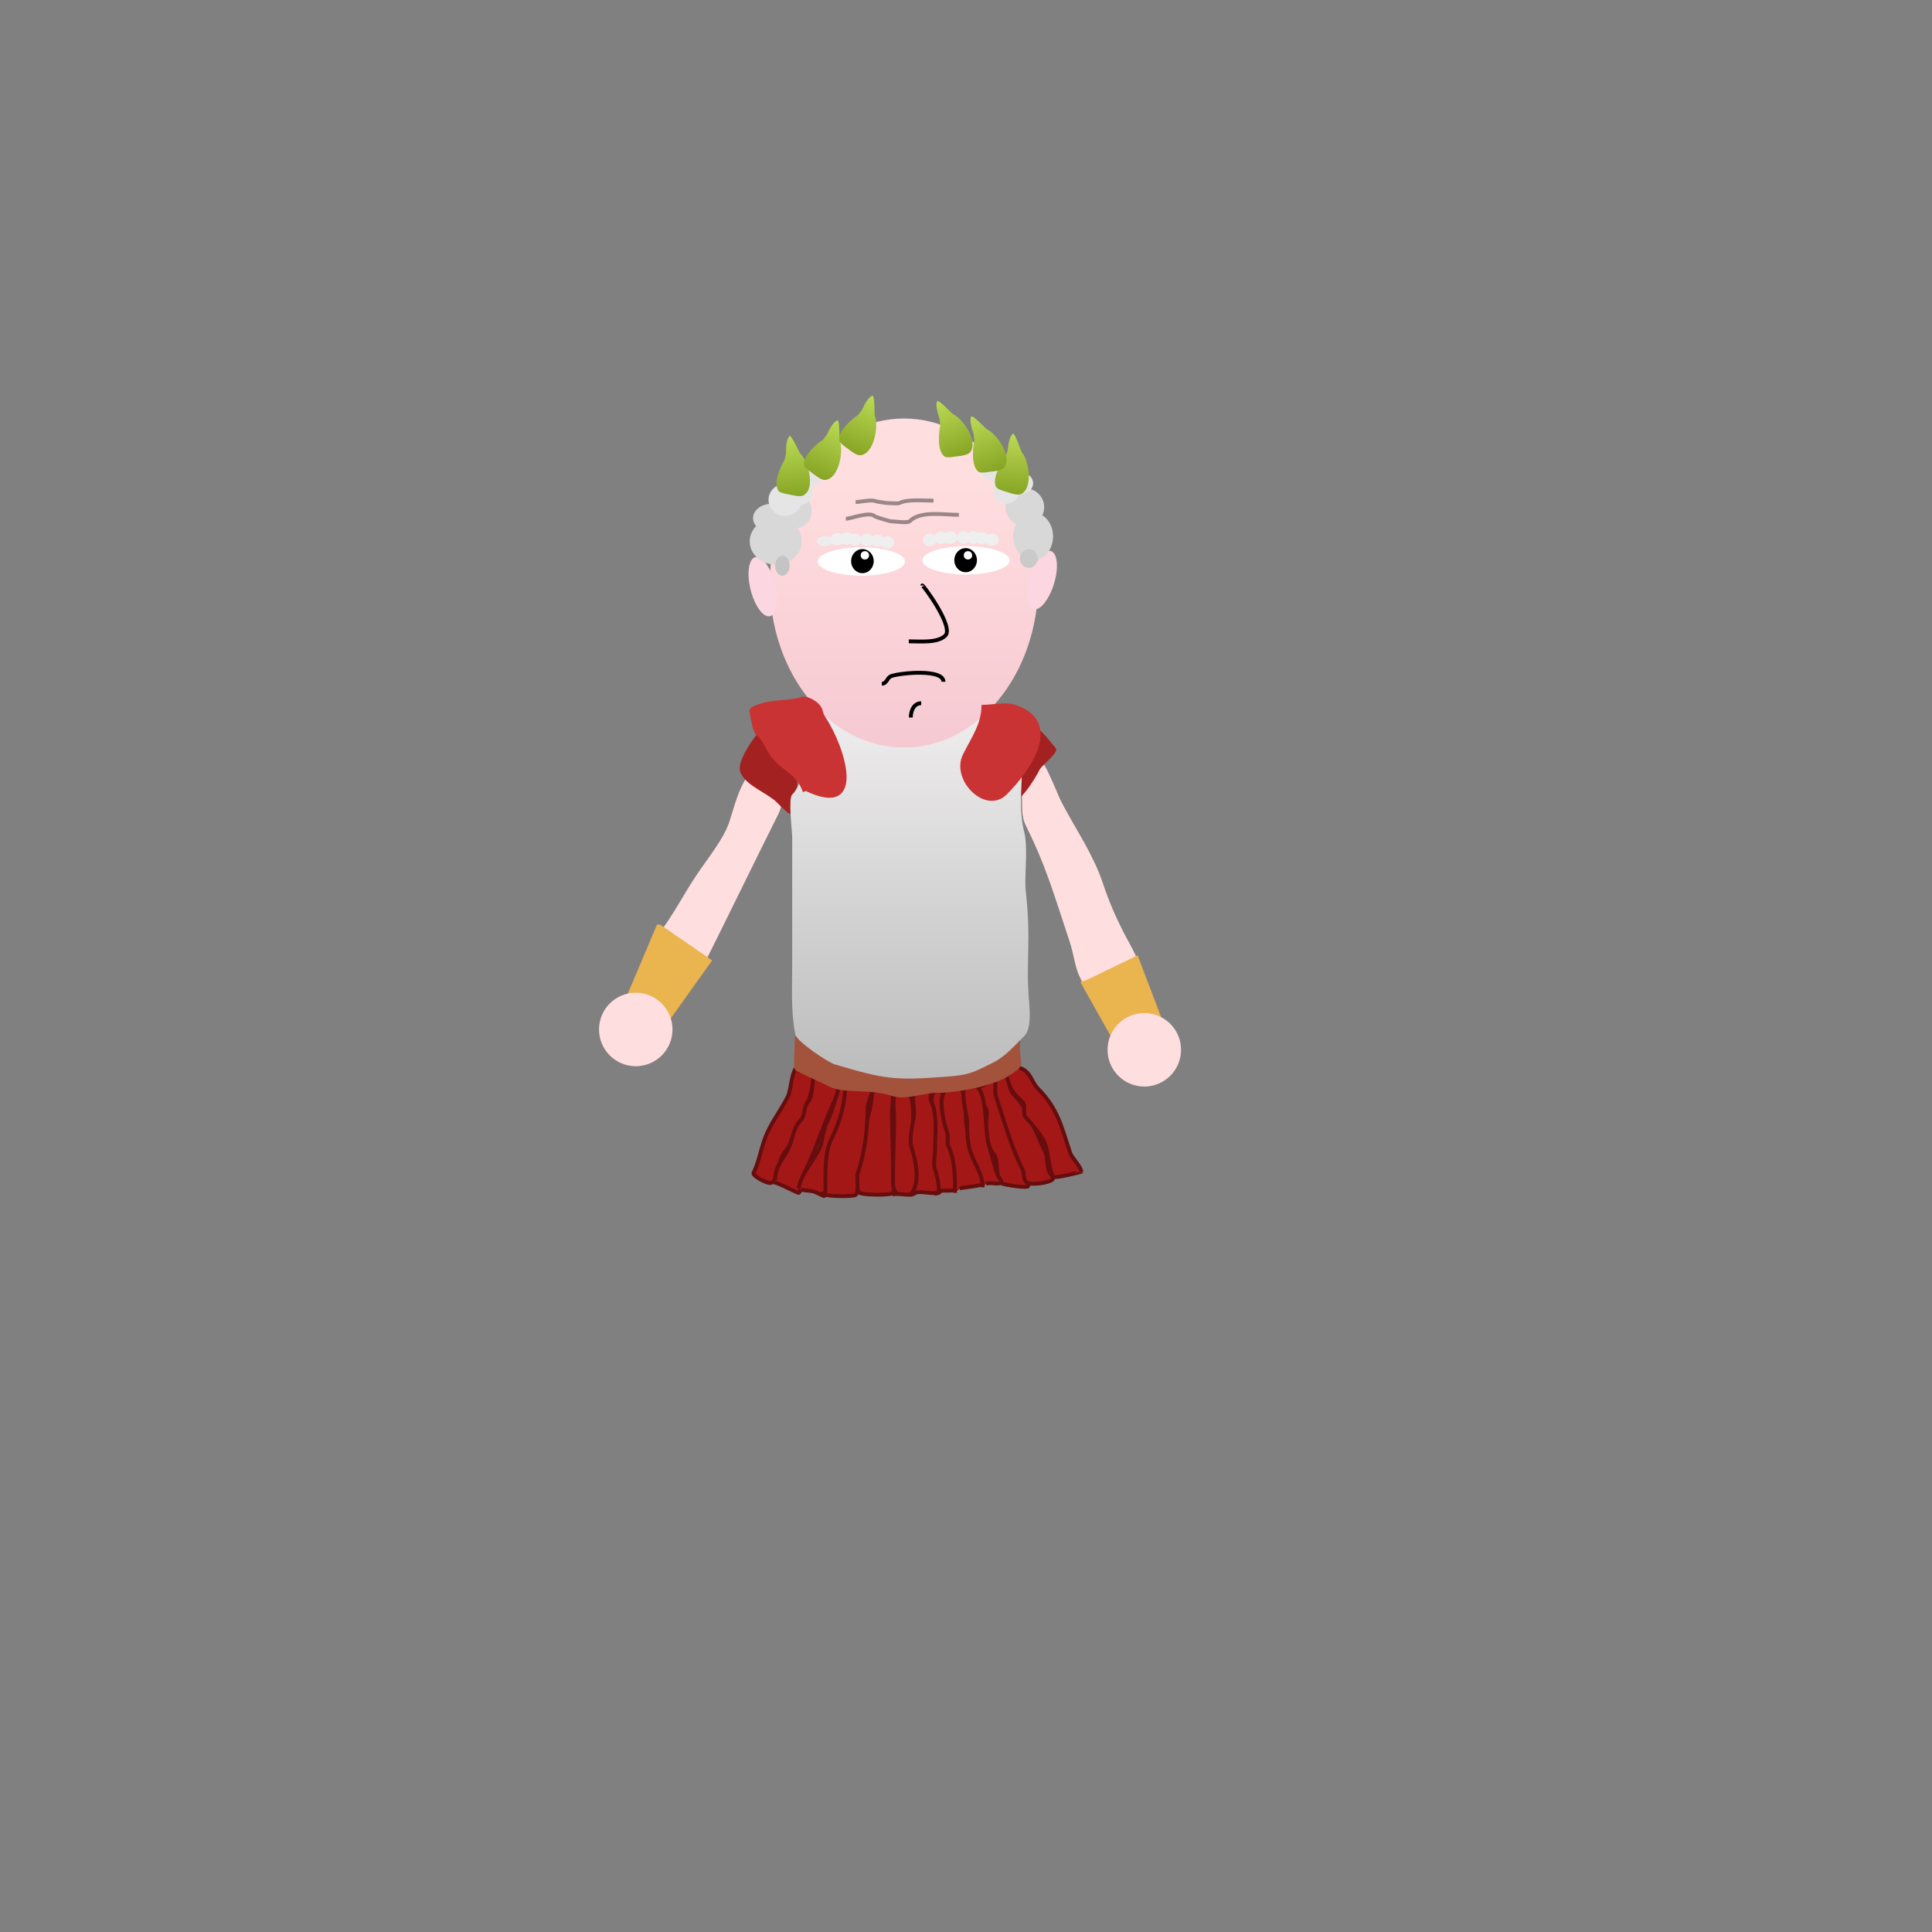<?xml version="1.0" encoding="utf-8"?>
<svg viewBox="0 0 500 500" xmlns="http://www.w3.org/2000/svg" xmlns:bx="https://boxy-svg.com">
  <rect x="0" y="0" width="500" height="500" fill="#808080" stroke="none"/>
  <defs>
    <pattern id="pattern-0" x="0" y="0" width="25" height="25" patternUnits="userSpaceOnUse" viewBox="0 0 100 100">
      <rect x="0" y="0" width="50" height="100" style="fill: black;"/>
    </pattern>
    <linearGradient id="gradient-3" gradientUnits="userSpaceOnUse" x1="239.277" y1="93.113" x2="239.277" y2="227.429" gradientTransform="matrix(1, 0, 0, 0.834, 0, 37.69)">
      <stop offset="0" style="stop-color: rgb(255, 222, 223);"/>
      <stop offset="1" style="stop-color: rgb(246, 201, 210);"/>
    </linearGradient>
    <linearGradient id="gradient-0" gradientUnits="userSpaceOnUse" x1="205.05" y1="112.688" x2="205.05" y2="128.36">
      <stop offset="0" style="stop-color: rgba(187, 218, 85, 1)"/>
      <stop offset="1" style="stop-color: rgba(135, 165, 36, 1)"/>
    </linearGradient>
    <linearGradient id="gradient-1" gradientUnits="userSpaceOnUse" x1="219.684" y1="103.527" x2="219.684" y2="119.199">
      <stop offset="0" style="stop-color: rgba(187, 218, 85, 1)"/>
      <stop offset="1" style="stop-color: rgba(135, 165, 36, 1)"/>
    </linearGradient>
    <linearGradient id="gradient-2" gradientUnits="userSpaceOnUse" x1="223.274" y1="101.865" x2="223.274" y2="117.537">
      <stop offset="0" style="stop-color: rgba(187, 218, 85, 1)"/>
      <stop offset="1" style="stop-color: rgba(135, 165, 36, 1)"/>
    </linearGradient>
    <linearGradient id="gradient-5" gradientUnits="userSpaceOnUse" x1="245.803" y1="103.211" x2="245.803" y2="118.883">
      <stop offset="0" style="stop-color: rgba(187, 218, 85, 1)"/>
      <stop offset="1" style="stop-color: rgba(135, 165, 36, 1)"/>
    </linearGradient>
    <linearGradient id="gradient-6" gradientUnits="userSpaceOnUse" x1="251.292" y1="113.614" x2="251.292" y2="129.286">
      <stop offset="0" style="stop-color: rgba(187, 218, 85, 1)"/>
      <stop offset="1" style="stop-color: rgba(135, 165, 36, 1)"/>
    </linearGradient>
    <linearGradient id="gradient-7" gradientUnits="userSpaceOnUse" x1="261.943" y1="112.289" x2="261.943" y2="127.961">
      <stop offset="0" style="stop-color: rgba(187, 218, 85, 1)"/>
      <stop offset="1" style="stop-color: rgba(135, 165, 36, 1)"/>
    </linearGradient>
    <linearGradient id="gradient-9" gradientUnits="userSpaceOnUse" x1="235.519" y1="178.36" x2="235.519" y2="279.139" spreadMethod="pad">
      <stop offset="0" style="stop-color: rgb(242, 240, 240);"/>
      <stop offset="1" style="stop-color: rgb(188, 188, 188);"/>
    </linearGradient>
  </defs>
  <path d="M 194.062 200.77 C 191.395 204.77 190.622 208.656 189.192 212.944 C 187.677 217.489 183.299 222.798 180.671 226.741 C 176.44 233.087 173.361 239.732 168.497 244.595 C 168.042 245.05 169.582 249.215 169.714 249.871 C 170.472 253.631 172.797 254.286 176.207 252.711 C 182.533 249.788 180.5 251.835 182.7 247.436 C 188.289 236.257 195.246 221.937 200.96 210.509 C 204.076 204.277 198.605 197.038 193.25 202.393" style="fill: rgb(255, 222, 223); stroke: rgb(255, 222, 223);"/>
  <path d="M 198.931 188.19 C 197.775 187.613 191.057 196.624 192.033 199.553 C 193.125 202.828 198.948 204.845 201.366 207.263 C 202.129 208.026 204.874 210.987 205.83 210.509 C 206.272 210.288 205.83 204.266 205.83 203.611 C 205.83 197.687 204.881 188.19 198.525 188.19" style="fill: rgb(163, 33, 33); stroke: rgb(163, 33, 33);"/>
  <path d="M 267.105 195.495 C 269.028 194.533 273.112 205.48 274.003 207.263 C 277.317 213.891 282.352 220.947 284.96 228.77 C 286.551 233.543 288.215 237.31 290.235 241.349 C 290.781 242.44 293.684 247.488 293.887 248.654 C 294.828 254.059 292.236 254.362 289.829 256.77 C 289.413 257.185 286.576 261.667 286.18 261.243 C 277.748 252.215 279.43 249.869 277.249 243.378 C 273.458 232.094 271.391 224.357 265.887 213.35 C 263.901 209.377 266.428 203.745 263.047 200.364" style="stroke: rgb(255, 222, 223); fill: rgb(255, 222, 223);"/>
  <path d="M 258.989 209.292 C 260.451 205.635 259.837 199.294 261.829 196.306 C 263.312 194.082 262.956 190.4 264.264 187.785 C 265.86 184.593 272.238 193.324 272.786 193.871 C 273.382 194.468 269.068 198.06 268.728 198.741 C 267.248 201.7 263.071 208.48 259.394 208.48" style="stroke: rgb(163, 33, 33); fill: rgb(163, 33, 33);"/>
  <path d="M 206.759 275.75 C 204.728 276.765 204.846 281.867 203.893 283.774 C 202.098 287.365 199.595 290.507 198.162 294.09 C 196.928 297.174 196.457 300.652 195.01 303.547 C 194.63 304.306 198.805 306.521 199.595 306.126 C 201.686 305.08 201.503 300.334 202.747 298.675 C 206.243 294.014 208.507 288.245 209.911 282.628 C 210.141 281.706 212.267 277.246 211.63 276.61 C 209.755 274.734 207.912 277.183 206.472 277.183" style="fill: rgb(164, 23, 23); stroke: rgb(103, 13, 13);"/>
  <path d="M 200.171 305.983 C 201.304 305.983 206.542 308.921 206.759 308.705 C 207.45 308.013 207.688 304.555 208.192 303.547 C 211.344 297.243 213.519 289.74 216.502 283.774 C 216.832 283.114 217.761 278.442 217.075 277.756 C 216.524 277.205 214.362 278.119 213.636 277.756 C 213.371 277.624 211.505 276.449 211.344 276.61 C 209.713 278.241 210.823 283.435 209.051 285.207 C 208.129 286.128 208.307 288.817 207.332 289.792 C 205.182 291.942 205.211 294.893 203.893 297.529 C 202.67 299.975 200.599 301.79 200.599 305.411" style="fill: rgb(164, 23, 23); stroke: rgb(103, 13, 13);"/>
  <path d="M 207.332 307.845 C 208.47 308.225 209.671 308.052 210.771 308.418 C 211.228 308.571 213.3 309.663 213.35 309.565 C 214.375 307.514 213.481 305.446 214.209 303.26 C 216.194 297.305 217.525 291.021 219.368 285.493 C 219.816 284.148 219.767 277.07 216.788 280.048 C 216.421 280.416 216.964 282.102 216.788 282.628 C 215.957 285.121 215.189 288.119 213.923 290.651 C 212.868 292.761 213.015 295.332 211.917 297.529 C 210.599 300.165 206.759 304.813 206.759 307.559" style="fill: rgb(164, 23, 23); stroke: rgb(103, 13, 13);"/>
  <path d="M 225.672 282.628 C 225.996 282.303 230.547 281.198 230.83 281.481 C 231.469 282.12 230.83 286.912 230.83 287.786 C 230.83 292.887 231.117 297.654 231.117 302.687 C 231.117 304.09 231.758 307.422 231.117 308.705 C 230.756 309.426 223.074 309.259 222.52 308.705 C 221.959 308.144 221.851 307.175 221.66 306.412 C 219.573 298.064 225.672 290.601 225.672 282.628" style="fill: rgb(164, 23, 23); stroke: rgb(103, 13, 13);"/>
  <path d="M 230.83 309.278 C 231.593 308.516 235.939 309.664 236.275 308.991 C 239.279 302.983 236.275 293.703 236.275 287.499 C 236.275 285.212 235.666 280.926 232.263 282.628 C 230.72 283.399 231.403 287.437 231.403 289.219 C 231.403 294.491 231.117 299.657 231.117 304.98 C 231.117 306.724 231.06 307.794 232.119 308.853" style="fill: rgb(164, 23, 23); stroke: rgb(103, 13, 13);"/>
  <path d="M 218.221 278.902 C 220.15 279.384 224.991 281.265 225.672 282.628 C 225.78 282.844 224.526 285.696 224.526 286.639 C 224.526 292.48 223.734 298.471 221.947 303.833 C 221.636 304.764 222.408 308.769 221.372 309.286 C 220.525 309.71 214.434 309.614 213.491 309.143 C 212.087 308.441 213.636 309.147 213.636 308.418 C 213.636 304.391 213.328 298.432 215.069 294.95 C 217.417 290.254 218.794 285.643 218.794 279.475" style="fill: rgb(164, 23, 23); stroke: rgb(103, 13, 13);"/>
  <path d="M 243.439 308.132 C 246.559 308.132 246.272 308.292 247.737 307.559 C 248.114 307.371 247.451 303.158 247.451 302.974 C 247.451 299.593 246.54 295.607 245.731 292.371 C 245.362 290.891 246.402 288.553 245.731 287.213 C 245.011 285.771 244.737 281.119 241.72 282.628 C 240.828 283.074 241.146 286.549 241.146 287.499 C 241.146 292.689 240.86 297.58 240.86 302.687 C 240.86 304.407 241.119 307.225 241.86 308.708 C 242.12 309.228 243.579 308.574 243.579 307.993" style="fill: rgb(164, 23, 23); stroke: rgb(103, 13, 13);"/>
  <path d="M 248.311 307.559 C 249.186 307.309 253.82 306.921 254.328 306.412 C 255.152 305.589 252.609 301.844 252.609 300.681 C 252.609 299.15 251.668 295.36 250.89 293.804 C 248.841 289.707 251.282 284.167 248.024 280.908 C 246.692 279.576 244.869 282.057 244.585 282.341 C 242.685 284.241 244.19 290.327 245.158 293.23 C 245.489 294.223 244.965 295.709 245.445 296.669 C 247.131 300.042 247.164 304.632 247.164 308.705" style="fill: rgb(164, 23, 23); stroke: rgb(103, 13, 13);"/>
  <path d="M 253.469 281.195 C 254.654 281.195 256.594 279.176 257.194 279.475 C 258.152 279.955 259.183 284.566 259.487 285.78 C 260.779 290.949 262.971 296.232 264.645 301.254 C 265.097 302.61 266.943 305.255 266.078 306.986 C 265.793 307.554 259.381 306.594 258.913 306.126 C 257.648 304.86 258.433 299.914 257.194 298.675 C 255.693 297.174 255.188 293.053 255.188 290.938 C 255.188 290.159 255.624 287.58 255.188 286.926 C 254.071 285.251 253.58 282.85 252.609 280.908" style="fill: rgb(164, 23, 23); stroke: rgb(103, 13, 13);"/>
  <path d="M 257.481 279.475 C 258.031 278.925 259.104 276.418 260.06 276.896 C 260.836 277.284 261.16 282.008 262.066 282.914 C 266.307 287.156 267.875 292.813 270.376 297.815 C 271.241 299.546 270.822 301.509 271.522 303.26 C 271.792 303.936 272.896 304.752 272.382 305.266 C 271.556 306.092 266.603 306.938 265.504 305.839 C 264.855 305.19 265.065 303.528 264.645 302.687 C 261.688 296.773 259.94 290.291 257.767 283.774 C 257.261 282.256 258.131 279.552 256.907 278.329" style="fill: rgb(164, 23, 23); stroke: rgb(103, 13, 13);"/>
  <path d="M 263.785 276.323 C 266.916 277.367 266.781 279.892 268.657 281.768 C 273.809 286.92 274.787 291.85 276.967 298.389 C 277.38 299.629 279.833 301.986 279.833 303.26 C 279.833 303.322 272.787 305.068 272.527 304.547 C 271.126 301.745 271.463 297.154 269.803 294.663 C 268.716 293.032 267.023 290.737 265.504 289.219 C 264.553 288.267 265.514 286.076 264.645 285.207 C 263.946 284.508 262.234 282.963 261.779 282.054 C 261.356 281.208 259.343 276.323 261.206 276.323" style="fill: rgb(164, 23, 23); stroke: rgb(103, 13, 13);"/>
  <path d="M 236.278 309.277 C 237.162 307.509 241.745 309.539 242.866 308.418 C 243.302 307.982 242.35 303.375 242.006 302.687 C 241.469 301.612 242.006 298.774 242.006 297.529 C 242.006 293.238 242.703 288.319 240.86 284.634 C 240.588 284.09 241.273 282.468 240.86 282.054 C 240.254 281.448 236.946 282.144 236.561 282.914 C 236.048 283.941 236.561 286.64 236.561 287.786 C 236.561 290.382 235.022 294.343 235.988 297.242 C 236.884 299.929 238.4 306.3 235.706 308.994" style="fill: rgb(164, 23, 23); stroke: rgb(103, 13, 13);"/>
  <path d="M 255.188 306.412 C 256.33 305.842 257.869 306.648 258.913 306.126 C 259.581 305.792 258.401 304.559 258.34 304.406 C 257.466 302.221 256.848 299.357 256.048 296.956 C 254.698 292.907 255.734 284.033 252.896 281.195 C 252.76 281.059 249.869 281.069 249.743 281.195 C 248.468 282.47 250.316 288.863 250.316 290.365 C 250.316 292.777 250.319 294.962 250.89 297.242 C 251.763 300.738 254.328 303.488 254.328 307.272" style="fill: rgb(164, 23, 23); stroke: rgb(103, 13, 13);"/>
  <path d="M 206.236 268.132 C 206.236 268.842 205.739 276.405 206.236 276.653 C 209.197 278.134 211.931 279.298 214.757 280.712 C 216.705 281.686 218.49 281.766 222.467 281.928 C 225.017 282.032 228.274 282.241 230.989 283.146 C 234.343 284.264 238.912 282.335 242.351 282.335 C 248.111 282.335 257.139 280.457 261.018 277.87 C 265.135 275.126 263.452 276.177 263.452 270.566 C 263.452 269.92 263.864 266.92 263.452 266.508 C 262.977 266.033 260.225 266.631 259.8 266.914 C 256.714 268.971 253.458 270.427 249.655 271.378 C 244.174 272.748 237.479 270.839 233.018 273.813 C 228.287 276.967 220.331 267.825 216.38 266.508 C 213.715 265.62 207.047 266.729 207.047 269.349" style="fill: rgb(163, 82, 60); stroke: rgb(163, 82, 60);"/>
  <path d="M 210.699 186.567 C 208.925 191.891 208.59 202.068 205.018 205.639 C 203.945 206.712 205.018 215.192 205.018 216.596 C 205.018 227.552 205.018 238.509 205.018 249.465 C 205.018 255.6 204.635 261.752 205.83 267.726 C 206.188 269.518 214.225 274.911 215.975 275.436 C 229.163 279.393 231.847 279.613 244.38 278.682 C 250.54 278.224 251.244 277.888 256.959 275.03 C 260.024 273.498 262.049 271.157 265.075 268.131 C 266.962 266.245 266.501 261.4 266.293 258.798 C 265.458 248.362 266.924 243.828 265.481 230.799 C 265.01 226.543 266.153 219.689 265.076 215.379 C 262.098 203.468 268.72 192.142 258.583 184.538 C 256.311 182.835 252.338 179.122 249.655 178.452 C 247.241 177.848 239.773 180.432 237.482 179.668 C 230.095 177.206 211.511 178.389 211.511 189.408" style="stroke: rgb(229, 229, 229); fill: url(#gradient-9); paint-order: stroke markers; stroke-width: 0px;"/>
  <circle style="fill: url(#gradient-3);" cx="239.277" cy="160.271" r="67.158" transform="matrix(0.517, 0, 0, 0.634, 110.252, 49.273)"/>
  <path d="M 254.118 182.915 C 257.134 182.915 260.164 182.09 262.641 182.915 C 274.936 187.013 266.01 199.429 260.206 205.234 C 255.128 210.312 246.618 201.57 249.655 195.495 C 251.824 191.157 254.525 187.433 254.525 182.51" style="fill: rgb(202, 51, 51); stroke: rgb(202, 51, 51);"/>
  <ellipse style="fill: rgb(255, 255, 255);" cx="222.912" cy="145.316" rx="11.287" ry="3.668"/>
  <ellipse style="fill: rgb(255, 255, 255);" cx="249.999" cy="145.021" rx="11.287" ry="3.668"/>
  <circle style="" cx="343.102" cy="148.354" r="6.598" transform="matrix(0.444, 0, 0, 0.473, 70.856, 75.047)"/>
  <circle style="" cx="343.102" cy="148.354" r="6.598" transform="matrix(0.444, 0, 0, 0.473, 97.565, 74.801)"/>
  <path d="M 238.686 151.526 C 238.686 151.058 246.954 162.192 244.665 164.481 C 242.684 166.462 238.138 165.976 235.198 165.976" style="stroke: rgb(0, 0, 0); fill: none;"/>
  <path d="M 228.222 176.938 C 229.581 176.938 229.528 175.34 230.713 174.945 C 233.14 174.136 244.167 173.034 244.167 176.44" style="stroke: rgb(0, 0, 0); fill: none;"/>
  <ellipse style="fill: rgb(252, 214, 224);" cx="191.571" cy="151.704" rx="3.239" ry="7.88" transform="matrix(0.97, -0.242, 0.242, 0.97, -25.145, 51.035)" bx:origin="1.344 0.598"/>
  <ellipse style="fill: rgb(252, 214, 224);" cx="191.571" cy="151.704" rx="3.239" ry="7.88" transform="matrix(0.956, 0.292, -0.292, 0.956, 130.835, -50.82)" bx:origin="1.344 0.598"/>
  <ellipse style="fill: rgb(237, 237, 237);" cx="213.499" cy="140.02" rx="2.087" ry="1.284"/>
  <ellipse style="fill: rgb(239, 239, 239);" cx="216.71" cy="139.539" rx="1.766" ry="1.605"/>
  <ellipse style="fill: rgb(239, 239, 239);" cx="219.137" cy="139.378" rx="1.766" ry="1.605"/>
  <ellipse style="fill: rgb(239, 239, 239);" cx="221.172" cy="139.652" rx="1.766" ry="1.605"/>
  <ellipse style="fill: rgb(239, 239, 239);" cx="224.365" cy="139.743" rx="1.766" ry="1.605"/>
  <ellipse style="fill: rgb(239, 239, 239);" cx="227.101" cy="139.926" rx="1.766" ry="1.605"/>
  <ellipse style="fill: rgb(239, 239, 239);" cx="229.656" cy="140.382" rx="1.766" ry="1.605"/>
  <ellipse style="fill: rgb(239, 239, 239);" cx="240.602" cy="139.743" rx="1.766" ry="1.605"/>
  <ellipse style="fill: rgb(239, 239, 239);" cx="243.521" cy="139.196" rx="1.766" ry="1.605"/>
  <ellipse style="fill: rgb(239, 239, 239);" cx="245.984" cy="139.105" rx="1.766" ry="1.605"/>
  <ellipse style="fill: rgb(239, 239, 239);" cx="249.359" cy="139.105" rx="1.766" ry="1.605"/>
  <ellipse style="fill: rgb(239, 239, 239);" cx="251.913" cy="139.105" rx="1.766" ry="1.605"/>
  <ellipse style="fill: rgb(239, 239, 239);" cx="254.102" cy="139.287" rx="1.766" ry="1.605"/>
  <ellipse style="fill: rgb(239, 239, 239);" cx="256.748" cy="139.652" rx="1.766" ry="1.605"/>
  <ellipse style="fill: rgb(216, 216, 216);" cx="200.759" cy="140.106" rx="6.733" ry="6.017"/>
  <ellipse style="fill: rgb(216, 216, 216);" cx="205.916" cy="132.228" rx="4.154" ry="4.441"/>
  <ellipse style="fill: rgb(216, 216, 216);" cx="199.756" cy="134.09" rx="4.871" ry="3.725"/>
  <ellipse style="fill: rgb(229, 229, 229);" cx="207.062" cy="127.357" rx="3.295" ry="3.295"/>
  <ellipse style="fill: rgb(216, 216, 216);" cx="267.371" cy="138.817" rx="5.157" ry="6.16"/>
  <ellipse style="fill: rgb(216, 216, 216);" cx="265.222" cy="131.225" rx="5.014" ry="4.871"/>
  <ellipse style="fill: rgb(229, 229, 229);" cx="260.495" cy="126.641" rx="3.438" ry="3.725"/>
  <ellipse style="fill: rgb(229, 229, 229);" cx="264.363" cy="125.065" rx="3.008" ry="2.722"/>
  <ellipse style="fill: rgb(229, 229, 229);" cx="203.194" cy="129.363" rx="4.298" ry="4.154"/>
  <ellipse style="fill: rgb(229, 229, 229);" cx="209.497" cy="123.06" rx="3.438" ry="2.722"/>
  <ellipse style="fill: rgb(229, 229, 229);" cx="257.63" cy="121.484" rx="3.725" ry="3.152"/>
  <ellipse style="fill: rgb(229, 229, 229);" cx="260.781" cy="123.203" rx="2.865" ry="1.719"/>
  <ellipse style="fill: rgb(196, 196, 196);" cx="202.478" cy="146.41" rx="1.862" ry="2.579"/>
  <ellipse style="fill: rgb(202, 202, 202);" cx="266.225" cy="144.547" rx="2.292" ry="2.435"/>
  <ellipse style="fill: rgb(229, 229, 229);" cx="211.789" cy="119.765" rx="1.719" ry="2.292"/>
  <ellipse style="fill: rgb(229, 229, 229);" cx="255.624" cy="118.332" rx="2.006" ry="1.433"/>
  <path d="M 204.683 116.257 C 203.258 116.257 203.474 118.278 202.992 118.977 C 202.108 120.257 199.878 124.39 201.02 126.595 C 201.439 127.403 203.52 127.671 204.401 127.955 C 205.06 128.167 206.788 128.57 207.501 128.227 C 210.882 126.595 209.075 119.137 207.218 117.345 C 207.061 117.193 205.174 112.244 204.683 112.72 C 203.622 113.744 203.556 116.702 203.556 118.161" style="fill: url(#gradient-0);" transform="matrix(0.999, -0.052, 0.052, 0.999, -6.027, 10.897)"/>
  <path d="M 322.805 166.528" style="fill: rgb(216, 216, 216); stroke: rgb(186, 218, 85);"/>
  <path d="M 219.317 107.096 C 217.892 107.096 218.108 109.117 217.626 109.816 C 216.742 111.096 214.512 115.229 215.654 117.434 C 216.073 118.242 218.154 118.51 219.035 118.794 C 219.694 119.006 221.422 119.409 222.135 119.066 C 225.516 117.434 223.709 109.976 221.852 108.184 C 221.695 108.032 219.808 103.083 219.317 103.559 C 218.256 104.583 218.19 107.541 218.19 109" style="fill: url(#gradient-1);" transform="matrix(0.927, 0.375, -0.375, 0.927, 52.225, -69.458)" bx:origin="-1.214 -0.25"/>
  <path d="M 222.907 105.434 C 221.482 105.434 221.698 107.455 221.216 108.154 C 220.332 109.434 218.102 113.567 219.244 115.772 C 219.663 116.58 221.744 116.848 222.625 117.132 C 223.284 117.344 225.012 117.747 225.725 117.404 C 229.106 115.772 227.299 108.314 225.442 106.522 C 225.285 106.37 223.398 101.421 222.907 101.897 C 221.846 102.921 221.78 105.879 221.78 107.338" style="fill: url(#gradient-2);" transform="matrix(0.927, 0.375, -0.375, 0.927, 57.353, -75.652)"/>
  <path d="M 261.577 115.858 C 260.152 115.858 260.368 117.879 259.886 118.578 C 259.002 119.858 256.771 123.991 257.913 126.196 C 258.332 127.004 260.414 127.272 261.295 127.556 C 261.954 127.768 263.682 128.171 264.395 127.828 C 267.776 126.196 265.969 118.738 264.112 116.946 C 263.955 116.794 262.068 111.845 261.577 112.321 C 260.516 113.345 260.45 116.303 260.45 117.762" style="fill: url(#gradient-7);" transform="matrix(0.999, 0.052, -0.052, 0.999, 6.646, -13.544)"/>
  <path d="M 250.925 117.183 C 249.5 117.183 249.716 119.204 249.234 119.903 C 248.35 121.183 246.12 125.316 247.262 127.521 C 247.681 128.329 249.762 128.597 250.643 128.881 C 251.302 129.093 253.03 129.496 253.743 129.153 C 257.124 127.521 255.317 120.063 253.46 118.271 C 253.303 118.119 251.416 113.17 250.925 113.646 C 249.864 114.67 249.798 117.628 249.798 119.087" style="fill: url(#gradient-6);" transform="matrix(0.927, -0.375, 0.375, 0.927, -23.88, 96.54)" bx:origin="-1.214 -0.25"/>
  <path d="M 245.436 106.78 C 244.011 106.78 244.227 108.801 243.745 109.5 C 242.861 110.78 240.631 114.913 241.773 117.118 C 242.192 117.926 244.273 118.194 245.154 118.478 C 245.813 118.69 247.541 119.093 248.254 118.75 C 251.635 117.118 249.828 109.66 247.971 107.868 C 247.814 107.716 245.927 102.767 245.436 103.243 C 244.375 104.267 244.309 107.225 244.309 108.684" style="fill: url(#gradient-5);" transform="matrix(0.927, -0.375, 0.375, 0.927, -23.701, 100.165)"/>
  <path d="M 218.903 134.248 C 220.256 134.248 225.032 132.307 226.3 133.575 C 226.488 133.763 230.218 134.92 230.672 134.92 C 231.562 134.92 234.876 135.424 235.379 134.92 C 238.197 132.102 244.025 133.239 248.157 133.239" style="stroke-opacity: 0.39; fill: none; stroke: rgb(0, 0, 0);"/>
  <path d="M 221.424 129.939 C 222.358 129.939 225.651 129.223 226.526 129.691 C 226.655 129.76 229.228 130.187 229.541 130.187 C 230.155 130.187 232.44 130.373 232.787 130.187 C 234.731 129.147 238.75 129.567 241.6 129.567" style="stroke-opacity: 0.39; fill: none; stroke: rgb(0, 0, 0);"/>
  <path d="M 235.715 185.695 C 235.715 183.938 236.49 181.996 238.405 181.996" style="stroke: rgb(0, 0, 0); fill: rgb(216, 216, 216);"/>
  <circle style="fill: rgb(255, 255, 255);" cx="250.508" cy="143.716" r="1.078"/>
  <circle style="fill: rgb(255, 255, 255);" cx="223.831" cy="143.716" r="1.078"/>
  <path d="M 208.265 204.828 C 206.371 199.146 201.478 198.966 198.931 193.871 C 198.479 192.966 197.145 190.544 196.496 190.219 C 195.218 189.58 194.773 185.662 194.468 184.132 C 194.287 183.231 196.388 182.816 197.308 182.509 C 200.527 181.436 204.532 181.86 207.453 180.886 C 208.514 180.532 210.384 181.382 211.511 182.509 C 212.753 183.751 212.183 184.329 213.134 185.756 C 218.172 193.312 224.261 212.014 208.264 204.016" style="fill: rgb(202, 51, 51); stroke: rgb(202, 51, 51);"/>
  <polygon style="fill: rgb(216, 216, 216); stroke: rgb(0, 0, 0);" points="68.98 296.63"/>
  <polygon style="fill: rgb(234, 180, 79); stroke: rgb(234, 180, 79);" points="170.717 239.799 183.595 248.674 172.148 264.733 162.49 258.394 170.359 239.799"/>
  <polygon style="stroke: rgb(234, 180, 79); fill: rgb(234, 180, 79);" points="281.537 254.033 294.141 247.934 300.647 265.011 287.636 267.451 280.317 254.439"/>
  <circle style="fill: rgb(255, 222, 223);" cx="164.535" cy="266.425" r="9.509"/>
  <circle style="fill: rgb(255, 222, 223);" cx="296.144" cy="271.689" r="9.509"/>
</svg>